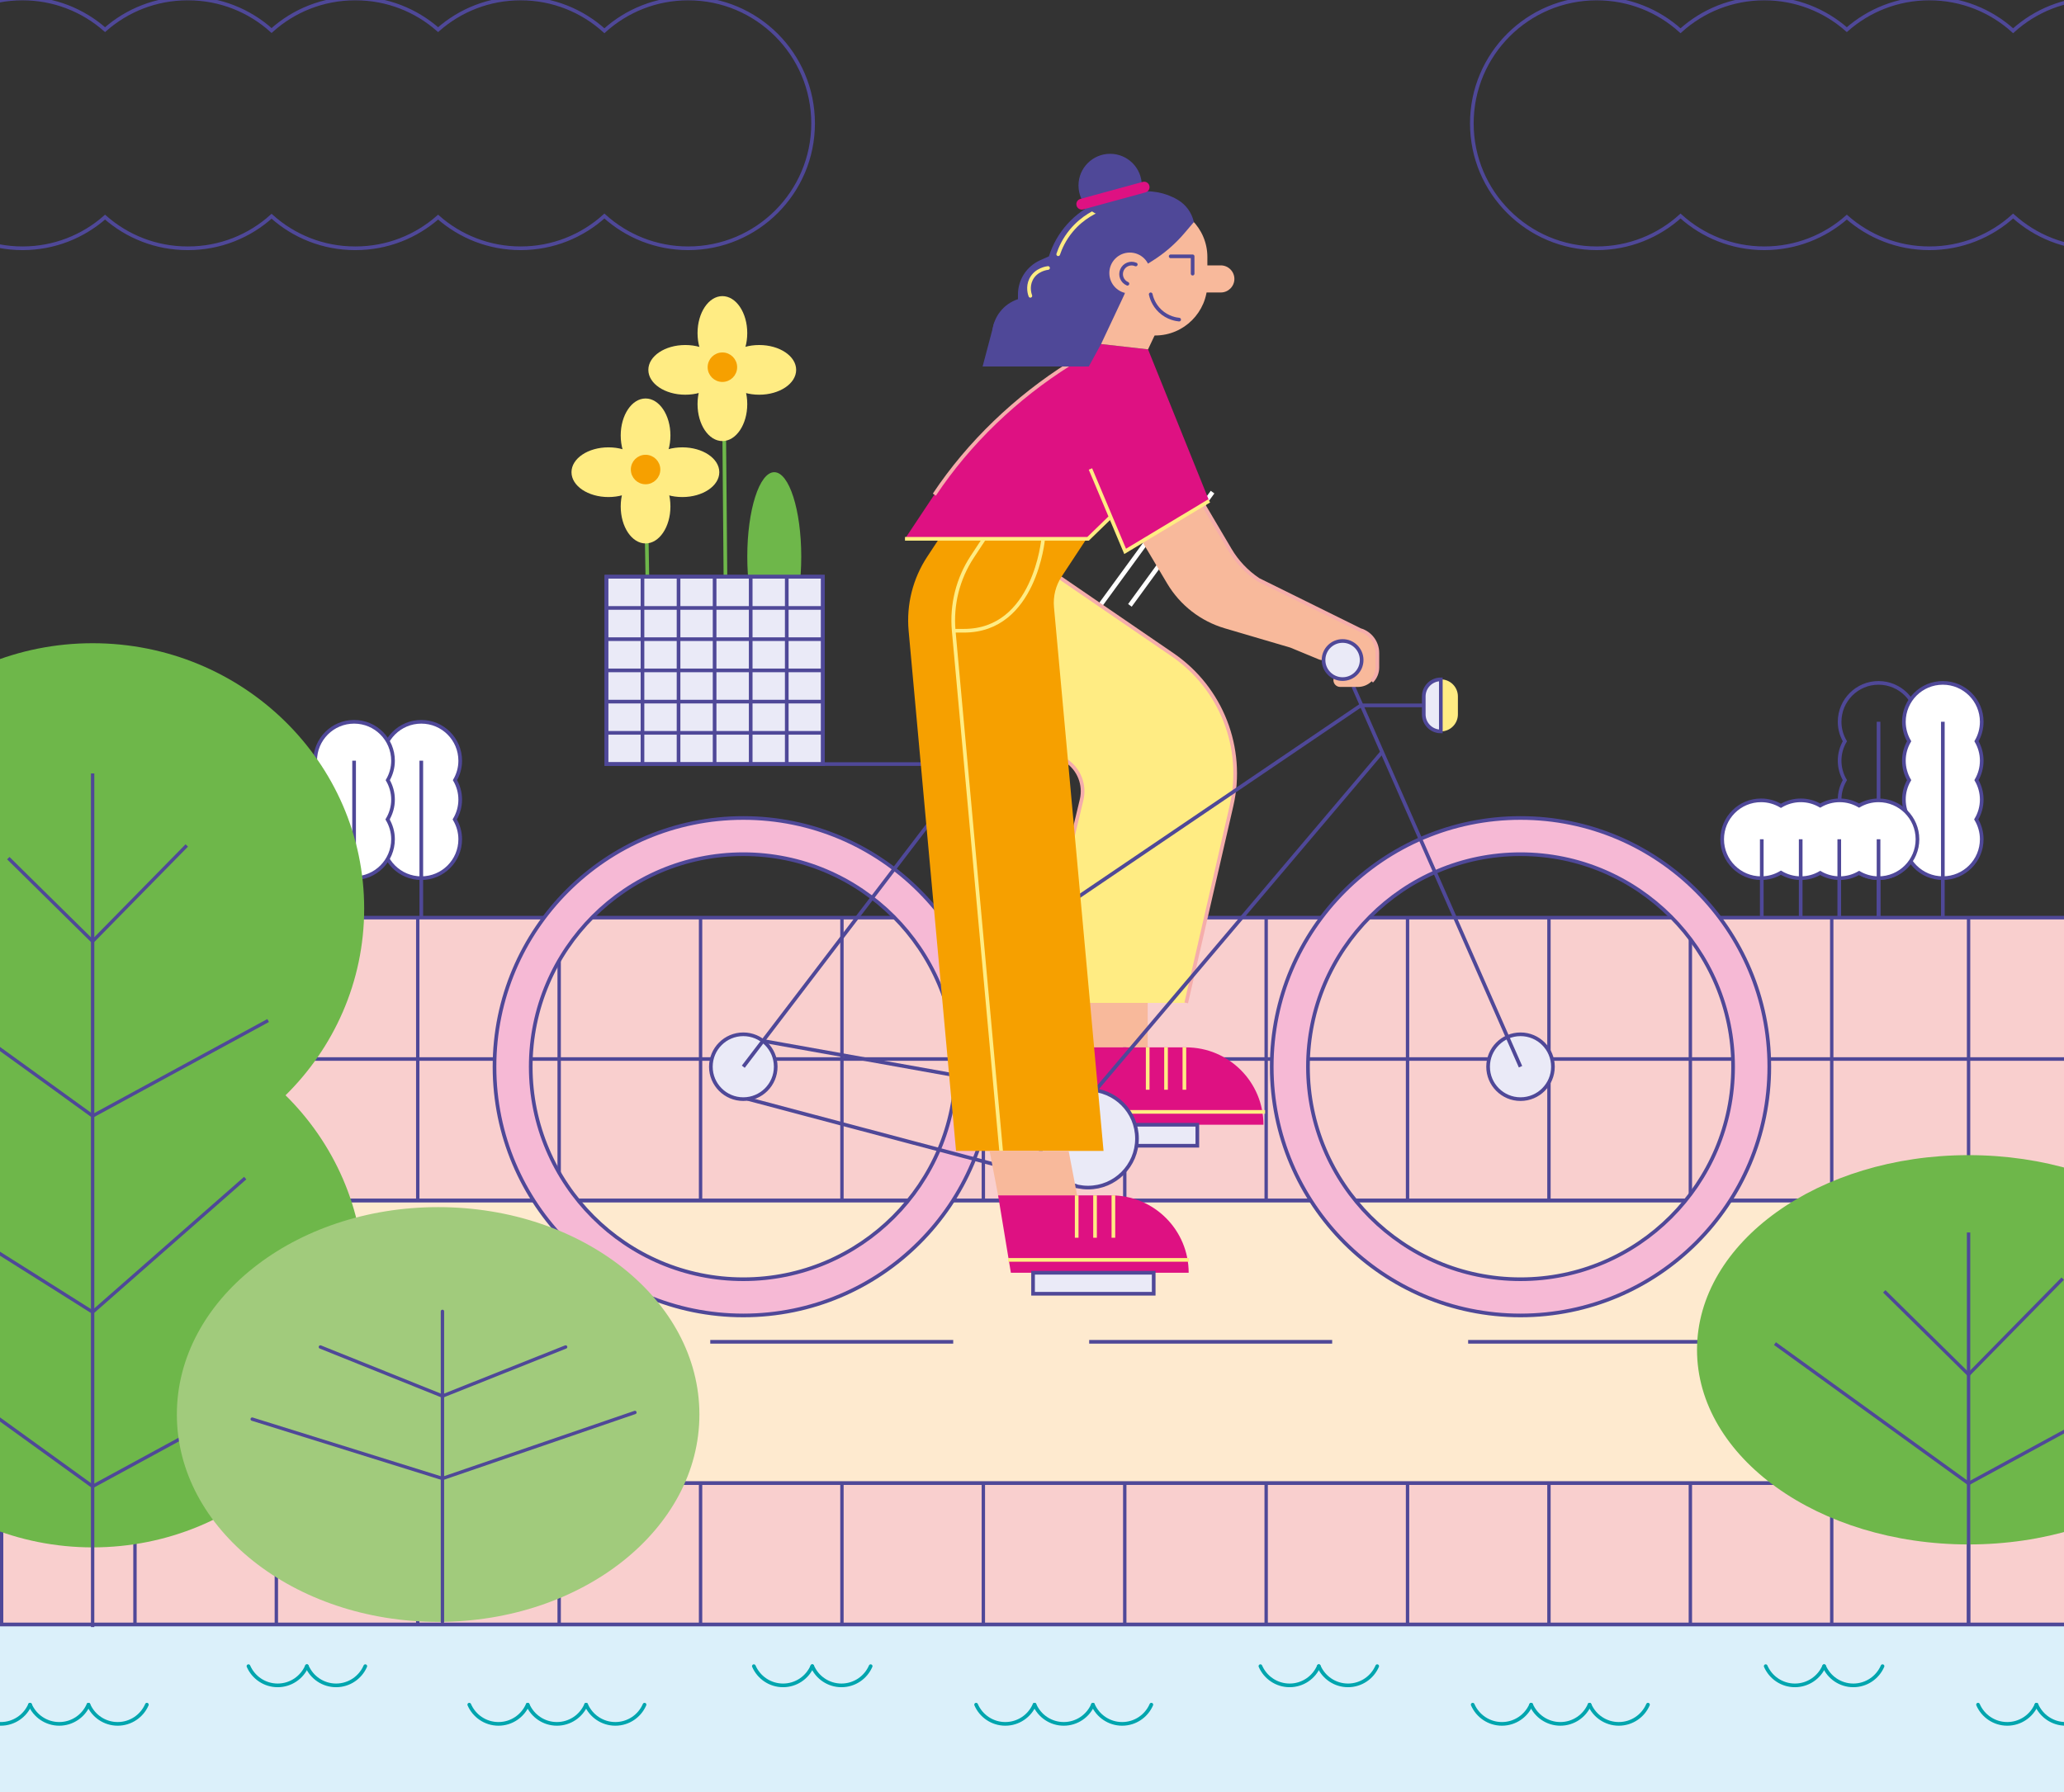 <svg width="563" height="489" viewBox="0 0 563 489" fill="none" xmlns="http://www.w3.org/2000/svg">
<rect x="0" y="0" width="563" height="489" fill="#333333" stroke="none"/>
<g clip-path="url(#clip0_501_3248)">
<path d="M124.103 212.849C125.008 211.286 125.534 209.477 125.534 207.545C125.534 201.678 120.783 196.927 114.917 196.927C109.05 196.927 104.299 201.678 104.299 207.545C104.299 209.477 104.826 211.295 105.73 212.849C104.826 214.413 104.299 216.222 104.299 218.154C104.299 220.13 104.852 221.974 105.792 223.564C104.852 225.154 104.299 226.998 104.299 228.974C104.299 234.84 109.05 239.592 114.917 239.592C120.783 239.592 125.534 234.84 125.534 228.974C125.534 226.998 124.981 225.154 124.042 223.564C124.981 221.974 125.534 220.13 125.534 218.154C125.534 216.222 125.008 214.413 124.103 212.849Z" fill="white" stroke="#4F4898" stroke-miterlimit="10"/>
<path d="M114.917 207.536V250.411" stroke="#4F4898" stroke-miterlimit="10"/>
<path d="M105.774 212.849C106.679 211.286 107.206 209.477 107.206 207.545C107.206 201.678 102.455 196.927 96.588 196.927C90.722 196.927 85.97 201.678 85.97 207.545C85.97 209.477 86.497 211.295 87.402 212.849C86.497 214.413 85.97 216.222 85.97 218.154C85.97 220.13 86.523 221.974 87.463 223.564C86.523 225.154 85.97 226.998 85.97 228.974C85.97 234.84 90.722 239.592 96.588 239.592C102.455 239.592 107.206 234.84 107.206 228.974C107.206 226.998 106.653 225.154 105.713 223.564C106.653 221.974 107.206 220.13 107.206 218.154C107.206 216.222 106.679 214.413 105.774 212.849Z" fill="white" stroke="#4F4898" stroke-miterlimit="10"/>
<path d="M96.588 207.536V250.411" stroke="#4F4898" stroke-miterlimit="10"/>
<path d="M521.6 202.232C522.505 200.668 523.032 198.859 523.032 196.927C523.032 191.06 518.28 186.309 512.414 186.309C506.547 186.309 501.796 191.06 501.796 196.927C501.796 198.859 502.323 200.677 503.227 202.232C502.323 203.795 501.796 205.604 501.796 207.536C501.796 209.468 502.323 211.286 503.227 212.841C502.323 214.404 501.796 216.213 501.796 218.145C501.796 220.121 502.349 221.966 503.289 223.555C502.349 225.145 501.796 226.989 501.796 228.965C501.796 234.832 506.547 239.583 512.414 239.583C518.28 239.583 523.032 234.832 523.032 228.965C523.032 226.989 522.478 225.145 521.539 223.555C522.478 221.966 523.032 220.121 523.032 218.145C523.032 216.213 522.505 214.395 521.6 212.841C522.505 211.277 523.032 209.468 523.032 207.536C523.032 205.604 522.505 203.795 521.6 202.232Z" stroke="#4F4898" stroke-miterlimit="10"/>
<path d="M512.414 196.918V250.411" stroke="#4F4898" stroke-miterlimit="10"/>
<path d="M539.13 202.232C540.034 200.668 540.561 198.859 540.561 196.927C540.561 191.06 535.81 186.309 529.943 186.309C524.077 186.309 519.326 191.06 519.326 196.927C519.326 198.859 519.853 200.677 520.757 202.232C519.853 203.795 519.326 205.604 519.326 207.536C519.326 209.468 519.853 211.286 520.757 212.841C519.853 214.404 519.326 216.213 519.326 218.145C519.326 220.121 519.879 221.966 520.819 223.555C519.879 225.145 519.326 226.989 519.326 228.965C519.326 234.832 524.077 239.583 529.943 239.583C535.81 239.583 540.561 234.832 540.561 228.965C540.561 226.989 540.008 225.145 539.068 223.555C540.008 221.966 540.561 220.121 540.561 218.145C540.561 216.213 540.034 214.395 539.13 212.841C540.034 211.277 540.561 209.468 540.561 207.536C540.561 205.604 540.034 203.795 539.13 202.232Z" fill="white" stroke="#4F4898" stroke-miterlimit="10"/>
<path d="M529.952 196.918V250.411" stroke="#4F4898" stroke-miterlimit="10"/>
<path d="M512.414 218.356C510.481 218.356 508.664 218.883 507.109 219.787C505.546 218.883 503.737 218.356 501.805 218.356C499.872 218.356 498.054 218.883 496.5 219.787C494.937 218.883 493.128 218.356 491.195 218.356C489.219 218.356 487.375 218.909 485.786 219.849C484.196 218.909 482.352 218.356 480.376 218.356C474.509 218.356 469.758 223.107 469.758 228.974C469.758 234.84 474.509 239.592 480.376 239.592C482.352 239.592 484.196 239.038 485.786 238.099C487.375 239.038 489.219 239.592 491.195 239.592C493.128 239.592 494.946 239.065 496.5 238.16C498.063 239.065 499.872 239.592 501.805 239.592C503.737 239.592 505.555 239.065 507.109 238.16C508.672 239.065 510.481 239.592 512.414 239.592C518.28 239.592 523.031 234.84 523.031 228.974C523.031 223.107 518.28 218.356 512.414 218.356Z" fill="white" stroke="#4F4898" stroke-miterlimit="10"/>
<path d="M480.56 228.974V250.411" stroke="#4F4898" stroke-miterlimit="10"/>
<path d="M491.178 228.974V250.411" stroke="#4F4898" stroke-miterlimit="10"/>
<path d="M501.699 228.974V250.411" stroke="#4F4898" stroke-miterlimit="10"/>
<path d="M512.414 228.974V250.411" stroke="#4F4898" stroke-miterlimit="10"/>
<path d="M322.645 134.265L300.092 165.161" stroke="white" stroke-width="1.22" stroke-miterlimit="10"/>
<path d="M330.751 134.265L308.207 165.161" stroke="white" stroke-width="1.22" stroke-miterlimit="10"/>
<path d="M589.953 250.429H-33.996V511.738H589.953V250.429Z" fill="#F9CFCE"/>
<path d="M563.527 250.359H0.413V490.512H563.527V250.359Z" stroke="#4F4898" stroke-width="0.971" stroke-miterlimit="10"/>
<path d="M536.97 250.359V490.512" stroke="#4F4898" stroke-width="0.92" stroke-miterlimit="10"/>
<path d="M564.283 480.508H0.413" stroke="#4F4898" stroke-width="0.971" stroke-miterlimit="10"/>
<path d="M75.379 250.359V490.512" stroke="#4F4898" stroke-width="0.92" stroke-miterlimit="10"/>
<path d="M36.815 250.359V490.512" stroke="#4F4898" stroke-width="0.92" stroke-miterlimit="10"/>
<path d="M113.951 250.526V490.512" stroke="#4F4898" stroke-width="0.92" stroke-miterlimit="10"/>
<path d="M152.523 250.359V490.512" stroke="#4F4898" stroke-width="0.92" stroke-miterlimit="10"/>
<path d="M191.095 250.359V490.512" stroke="#4F4898" stroke-width="0.92" stroke-miterlimit="10"/>
<path d="M229.658 250.359V490.512" stroke="#4F4898" stroke-width="0.92" stroke-miterlimit="10"/>
<path d="M268.23 250.359V490.512" stroke="#4F4898" stroke-width="0.92" stroke-miterlimit="10"/>
<path d="M306.802 250.359V490.512" stroke="#4F4898" stroke-width="0.92" stroke-miterlimit="10"/>
<path d="M345.374 250.359V490.512" stroke="#4F4898" stroke-width="0.92" stroke-miterlimit="10"/>
<path d="M383.938 250.359V490.512" stroke="#4F4898" stroke-width="0.92" stroke-miterlimit="10"/>
<path d="M422.509 250.359V490.512" stroke="#4F4898" stroke-width="0.92" stroke-miterlimit="10"/>
<path d="M461.082 250.359V490.512" stroke="#4F4898" stroke-width="0.92" stroke-miterlimit="10"/>
<path d="M499.645 250.359V490.512" stroke="#4F4898" stroke-width="0.92" stroke-miterlimit="10"/>
<path d="M563.527 288.931H0.413" stroke="#4F4898" stroke-width="0.971" stroke-miterlimit="10"/>
<path d="M563.527 327.503H0.413" stroke="#4F4898" stroke-width="0.971" stroke-miterlimit="10"/>
<path d="M563.527 366.066H0.413" stroke="#4F4898" stroke-width="0.971" stroke-miterlimit="10"/>
<path d="M563.527 404.638H0.413" stroke="#4F4898" stroke-width="0.971" stroke-miterlimit="10"/>
<path d="M563.527 443.21H0.413" stroke="#4F4898" stroke-width="0.971" stroke-miterlimit="10"/>
<path d="M589.953 443.21H-33.996V511.738H589.953V443.21Z" fill="#DBF0FA"/>
<path d="M589.944 443.21H-12.998V532.113H589.944V443.21Z" stroke="#4F4898" stroke-miterlimit="10"/>
<path d="M563.904 327.564H0.904V404.612H563.904V327.564Z" fill="#FEEACF"/>
<path d="M589.944 327.564H-12.998V404.612H589.944V327.564Z" stroke="#4F4898" stroke-miterlimit="10"/>
<path d="M-12.998 366.084H53.282" stroke="#4F4898" stroke-miterlimit="10"/>
<path d="M90.37 366.084H156.65" stroke="#4F4898" stroke-miterlimit="10"/>
<path d="M193.738 366.084H260.01" stroke="#4F4898" stroke-miterlimit="10"/>
<path d="M297.098 366.084H363.378" stroke="#4F4898" stroke-miterlimit="10"/>
<path d="M400.465 366.084H466.737" stroke="#4F4898" stroke-miterlimit="10"/>
<path d="M503.825 366.084H570.105" stroke="#4F4898" stroke-miterlimit="10"/>
<path d="M99.337 349.775C99.337 389.752 66.174 422.167 25.266 422.167C-15.642 422.167 -48.804 389.752 -48.804 349.775C-48.804 309.798 -15.642 277.382 25.266 277.382C66.174 277.382 99.337 309.789 99.337 349.775Z" fill="#6EB74A"/>
<path d="M99.337 247.882C99.337 287.859 66.174 320.275 25.266 320.275C-15.642 320.275 -48.804 287.859 -48.804 247.882C-48.804 207.905 -15.642 175.489 25.266 175.489C66.174 175.489 99.337 207.905 99.337 247.882Z" fill="#6EB74A"/>
<path d="M25.267 443.904V211.014" stroke="#4F4898" stroke-width="0.92" stroke-miterlimit="10"/>
<path d="M66.886 321.417L25.267 357.969L-23.071 327.503" stroke="#4F4898" stroke-width="0.92" stroke-miterlimit="10"/>
<path d="M50.946 230.669L25.267 256.814L2.266 234.129" stroke="#4F4898" stroke-width="0.92" stroke-miterlimit="10"/>
<path d="M-27.542 367.375L25.266 405.525L73.139 379.494" stroke="#4F4898" stroke-width="0.92" stroke-miterlimit="10"/>
<path d="M-27.542 266.307L25.266 304.458L73.139 278.427" stroke="#4F4898" stroke-width="0.92" stroke-miterlimit="10"/>
<path d="M271.207 87.974L268.028 99.988H291.02L300.338 93.866L305.537 85.102L299.188 83.749L271.207 87.974Z" fill="#4F4898"/>
<path d="M211.197 174.883C215.262 174.883 218.557 164.574 218.557 151.856C218.557 139.139 215.262 128.829 211.197 128.829C207.133 128.829 203.838 139.139 203.838 151.856C203.838 164.574 207.133 174.883 211.197 174.883Z" fill="#6EB74A"/>
<path d="M197.392 100.91L198.287 204.436" stroke="#6EB74A" stroke-miterlimit="10"/>
<path d="M176.094 128.1L177.333 202.89" stroke="#6EB74A" stroke-miterlimit="10"/>
<path d="M313.055 261.477H291.494V285.743H313.055V261.477Z" fill="#F8B99B"/>
<path d="M344.636 306.864H296.14L292.653 285.752H323.514C335.177 285.743 344.636 295.201 344.636 306.864Z" fill="#DE1182"/>
<path d="M319.826 178.625L283.933 154.052L261.204 187.249L290.95 207.615C294.349 209.942 295.973 214.105 295.051 218.119L281.755 273.614H323.567L335.924 219.831C339.534 204.093 333.149 187.75 319.826 178.625Z" fill="#FFEC83"/>
<path d="M261.204 187.249L290.95 207.615C294.349 209.943 295.973 214.105 295.051 218.119L281.755 273.614" stroke="#F5ADAB" stroke-miterlimit="10"/>
<path d="M323.567 273.614L335.924 219.831C339.542 204.093 333.158 187.75 319.826 178.625L283.933 154.052" stroke="#F5ADAB" stroke-miterlimit="10"/>
<path d="M326.597 306.864H293.69V312.59H326.597V306.864Z" fill="#EAEAF7" stroke="#4F4898" stroke-miterlimit="10"/>
<path d="M202.749 223.169C165.275 223.169 134.888 253.547 134.888 291.03C134.888 328.504 165.266 358.891 202.749 358.891C240.223 358.891 270.61 328.513 270.61 291.03C270.61 253.547 240.223 223.169 202.749 223.169ZM202.749 349.011C170.772 349.011 144.768 322.997 144.768 291.03C144.768 259.053 170.781 233.049 202.749 233.049C234.716 233.049 260.73 259.062 260.73 291.03C260.73 322.997 234.725 349.011 202.749 349.011Z" fill="#F6B9D5" stroke="#4F4898" stroke-miterlimit="10"/>
<path d="M295.718 303.351H345.075" stroke="#FFEC83" stroke-miterlimit="10"/>
<path d="M414.754 223.169C377.28 223.169 346.893 253.547 346.893 291.03C346.893 328.504 377.271 358.891 414.754 358.891C452.237 358.891 482.615 328.513 482.615 291.03C482.615 253.547 452.237 223.169 414.754 223.169ZM414.754 349.011C382.778 349.011 356.773 322.997 356.773 291.03C356.773 259.053 382.786 233.049 414.754 233.049C446.731 233.049 472.735 259.062 472.735 291.03C472.744 322.997 446.731 349.011 414.754 349.011Z" fill="#F6B9D5" stroke="#4F4898" stroke-miterlimit="10"/>
<path d="M202.749 299.874C207.633 299.874 211.592 295.914 211.592 291.03C211.592 286.145 207.633 282.186 202.749 282.186C197.864 282.186 193.905 286.145 193.905 291.03C193.905 295.914 197.864 299.874 202.749 299.874Z" fill="#EAEAF7" stroke="#4F4898" stroke-miterlimit="10"/>
<path d="M414.754 299.874C419.638 299.874 423.598 295.914 423.598 291.03C423.598 286.145 419.638 282.186 414.754 282.186C409.87 282.186 405.91 286.145 405.91 291.03C405.91 295.914 409.87 299.874 414.754 299.874Z" fill="#EAEAF7" stroke="#4F4898" stroke-miterlimit="10"/>
<path d="M296.79 324.007C304.163 324.007 310.139 318.031 310.139 310.658C310.139 303.286 304.163 297.309 296.79 297.309C289.418 297.309 283.441 303.286 283.441 310.658C283.441 318.031 289.418 324.007 296.79 324.007Z" fill="#EAEAF7" stroke="#4F4898" stroke-miterlimit="10"/>
<path d="M202.749 291.03L265.762 208.458H165.415" stroke="#4F4898" stroke-miterlimit="10"/>
<path d="M270.171 260.941L371.203 192.448" stroke="#4F4898" stroke-miterlimit="10"/>
<path d="M369.147 187.31L414.754 291.03" stroke="#4F4898" stroke-miterlimit="10"/>
<path d="M203.908 299.795L293.813 323.674" stroke="#4F4898" stroke-miterlimit="10"/>
<path d="M376.911 205.288L296.79 299.874L208.115 283.995" stroke="#4F4898" stroke-miterlimit="10"/>
<path d="M289.589 157.292L296.368 147H256.137L252.914 151.9C248.988 157.854 247.205 164.977 247.846 172.082L260.782 314.004H301.014L287.498 165.653C287.226 162.702 287.964 159.76 289.589 157.292Z" fill="#F6A000"/>
<path d="M268.432 147L265.208 151.9C261.283 157.854 259.5 164.977 260.141 172.082L273.077 314.004" stroke="#FFEC83" stroke-miterlimit="10"/>
<path d="M293.813 326.133H272.252L269.934 313.996H291.494L293.813 326.133Z" fill="#F8B99B"/>
<path d="M324.235 347.245H275.739L272.252 326.133H303.113C314.785 326.133 324.235 335.583 324.235 347.245Z" fill="#DE1182"/>
<path d="M371.01 171.889L343.257 158.171C340.078 156.054 337.426 153.244 335.485 149.959L326.676 135.038L309.683 144.584L318.386 159.225C321.899 165.126 327.502 169.482 334.098 171.423L351.97 176.684L359.751 179.907C360.778 180.337 361.973 180.03 362.675 179.16C363.29 178.405 364.107 177.808 365.046 177.571C365.486 177.457 365.933 177.404 366.381 177.395C368.682 177.36 370.702 179.125 371.001 181.409C371.01 181.479 371.018 181.54 371.018 181.593C371.018 182.77 370.061 183.727 368.884 183.727H365.565C364.546 183.727 363.72 184.553 363.72 185.572C363.72 186.59 364.546 187.416 365.565 187.416H370.412C371.818 187.416 373.17 186.854 374.162 185.861C375.155 184.869 375.717 183.516 375.717 182.111V178.15C375.708 175.252 373.794 172.705 371.01 171.889Z" fill="#F8B99B"/>
<path d="M374.154 185.87C375.146 184.878 375.708 183.525 375.708 182.12V178.159C375.708 175.261 373.793 172.705 371.009 171.897L343.257 158.179C340.078 156.063 337.426 153.253 335.485 149.968L326.676 135.047" stroke="#F5ADAB" stroke-miterlimit="10"/>
<path d="M370.992 181.417C371.001 181.488 371.009 181.549 371.009 181.602C371.009 182.779 370.052 183.736 368.875 183.736H365.556" stroke="#F5ADAB" stroke-miterlimit="10"/>
<path d="M366.223 185.273C369.094 185.273 371.422 182.945 371.422 180.074C371.422 177.202 369.094 174.875 366.223 174.875C363.352 174.875 361.024 177.202 361.024 180.074C361.024 182.945 363.352 185.273 366.223 185.273Z" fill="#EAEAF7" stroke="#4F4898" stroke-miterlimit="10"/>
<path d="M246.854 147L254.863 134.95C264.286 120.775 276.608 108.77 291.02 99.716L300.338 93.866L313.151 95.316L329.829 136.654L306.907 150.433L297.431 127.951L302.937 141.028L296.781 147H246.854V147Z" fill="#DE1182"/>
<path d="M254.863 134.95C264.287 120.776 277.276 108.401 291.688 99.347Z" fill="#DE1182"/>
<path d="M254.863 134.95C264.287 120.776 277.276 108.401 291.688 99.347" stroke="#F5ADAB" stroke-miterlimit="10"/>
<path d="M329.829 136.654L306.907 150.433L297.44 127.951L302.946 141.028L296.799 147H246.854" fill="#DE1182"/>
<path d="M329.829 136.654L306.907 150.433L297.44 127.951L302.946 141.028L296.799 147H246.854" stroke="#FFEC83" stroke-miterlimit="10"/>
<path d="M314.697 347.245H281.79V352.971H314.697V347.245Z" fill="#EAEAF7" stroke="#4F4898" stroke-miterlimit="10"/>
<path d="M371.203 192.448H388.363" stroke="#4F4898" stroke-miterlimit="10"/>
<path d="M393.018 199.553C395.591 199.553 397.673 197.472 397.673 194.898V190.007C397.673 187.433 395.591 185.352 393.018 185.352V199.553Z" fill="#FFEC83"/>
<path d="M393.018 199.553C390.445 199.553 388.363 197.472 388.363 194.898V190.007C388.363 187.433 390.445 185.352 393.018 185.352V199.553Z" fill="#EAEAF7" stroke="#4F4898" stroke-miterlimit="10"/>
<path d="M224.45 157.345H165.415V208.458H224.45V157.345Z" fill="#EAEAF7" stroke="#4F4898" stroke-miterlimit="10"/>
<path d="M224.45 157.345H165.415V208.458H224.45V157.345Z" stroke="#4F4898" stroke-miterlimit="10"/>
<path d="M165.415 199.939H224.441" stroke="#4F4898" stroke-miterlimit="10"/>
<path d="M165.415 191.421H224.441" stroke="#4F4898" stroke-miterlimit="10"/>
<path d="M165.415 182.902H224.441" stroke="#4F4898" stroke-miterlimit="10"/>
<path d="M165.415 174.383H224.441" stroke="#4F4898" stroke-miterlimit="10"/>
<path d="M165.415 165.864H224.441" stroke="#4F4898" stroke-miterlimit="10"/>
<path d="M214.605 157.345V208.458" stroke="#4F4898" stroke-miterlimit="10"/>
<path d="M204.769 157.345V208.458" stroke="#4F4898" stroke-miterlimit="10"/>
<path d="M194.924 157.345V208.458" stroke="#4F4898" stroke-miterlimit="10"/>
<path d="M185.087 157.345V208.458" stroke="#4F4898" stroke-miterlimit="10"/>
<path d="M175.251 157.345V208.458" stroke="#4F4898" stroke-miterlimit="10"/>
<path d="M165.968 135.609C171.537 135.609 176.05 132.573 176.05 128.829C176.05 125.084 171.537 122.049 165.968 122.049C160.4 122.049 155.886 125.084 155.886 128.829C155.886 132.573 160.4 135.609 165.968 135.609Z" fill="#FFEC83"/>
<path d="M186.124 135.609C191.692 135.609 196.206 132.573 196.206 128.829C196.206 125.084 191.692 122.049 186.124 122.049C180.555 122.049 176.042 125.084 176.042 128.829C176.042 132.573 180.555 135.609 186.124 135.609Z" fill="#FFEC83"/>
<path d="M176.094 128.882C179.839 128.882 182.874 124.368 182.874 118.799C182.874 113.231 179.839 108.717 176.094 108.717C172.35 108.717 169.314 113.231 169.314 118.799C169.314 124.368 172.35 128.882 176.094 128.882Z" fill="#FFEC83"/>
<path d="M176.094 148.264C179.839 148.264 182.874 143.75 182.874 138.182C182.874 132.614 179.839 128.1 176.094 128.1C172.35 128.1 169.314 132.614 169.314 138.182C169.314 143.75 172.35 148.264 176.094 148.264Z" fill="#FFEC83"/>
<path d="M176.094 131.622C178.039 131.622 179.616 130.045 179.616 128.1C179.616 126.155 178.039 124.578 176.094 124.578C174.149 124.578 172.573 126.155 172.573 128.1C172.573 130.045 174.149 131.622 176.094 131.622Z" fill="#F6A000" stroke="#F6A000" stroke-miterlimit="10"/>
<path d="M186.932 107.69C192.5 107.69 197.014 104.654 197.014 100.91C197.014 97.165 192.5 94.13 186.932 94.13C181.364 94.13 176.85 97.165 176.85 100.91C176.85 104.654 181.364 107.69 186.932 107.69Z" fill="#FFEC83"/>
<path d="M207.087 107.69C212.655 107.69 217.169 104.654 217.169 100.91C217.169 97.165 212.655 94.13 207.087 94.13C201.519 94.13 197.005 97.165 197.005 100.91C197.005 104.654 201.519 107.69 207.087 107.69Z" fill="#FFEC83"/>
<path d="M197.049 100.954C200.793 100.954 203.829 96.44 203.829 90.872C203.829 85.303 200.793 80.79 197.049 80.79C193.305 80.79 190.269 85.303 190.269 90.872C190.269 96.44 193.305 100.954 197.049 100.954Z" fill="#FFEC83"/>
<path d="M197.049 120.336C200.793 120.336 203.829 115.822 203.829 110.254C203.829 104.686 200.793 100.172 197.049 100.172C193.305 100.172 190.269 104.686 190.269 110.254C190.269 115.822 193.305 120.336 197.049 120.336Z" fill="#FFEC83"/>
<path d="M197.049 103.703C198.994 103.703 200.571 102.126 200.571 100.181C200.571 98.236 198.994 96.659 197.049 96.659C195.104 96.659 193.527 98.236 193.527 100.181C193.527 102.126 195.104 103.703 197.049 103.703Z" fill="#F6A000" stroke="#F6A000" stroke-miterlimit="10"/>
<path d="M315.127 91.53C307.311 91.53 300.917 85.137 300.917 77.32V70.11C300.917 62.294 307.311 55.901 315.127 55.901C322.944 55.901 329.337 62.294 329.337 70.11V77.32C329.328 85.137 322.944 91.53 315.127 91.53Z" fill="#F8B99B"/>
<path d="M336.706 76.1C336.706 78.129 335.046 79.797 333.008 79.797H326.641C324.612 79.797 322.944 78.137 322.944 76.1C322.944 74.071 324.604 72.402 326.641 72.402H333.008C335.046 72.411 336.706 74.071 336.706 76.1Z" fill="#F8B99B"/>
<path d="M325.649 60.59L323.102 63.585C320.573 66.562 317.595 69.135 314.276 71.208L309.006 74.493L304.343 86.542L299.275 81.123C296.693 78.366 295.086 74.844 294.7 71.085L294.182 66.079L299.398 61.46L302.604 53.793L309.779 52.467C313.749 51.738 317.841 52.475 321.302 54.539C323.523 55.865 325.104 58.061 325.649 60.59Z" fill="#4F4898"/>
<path d="M308.181 80.078C311.266 80.078 313.766 77.577 313.766 74.493C313.766 71.408 311.266 68.907 308.181 68.907C305.096 68.907 302.595 71.408 302.595 74.493C302.595 77.577 305.096 80.078 308.181 80.078Z" fill="#F8B99B"/>
<path d="M325.315 74.659V69.935H319.325" stroke="#4F4898" stroke-miterlimit="10" stroke-linecap="round" stroke-linejoin="round"/>
<path d="M307.531 77.417C306.073 76.785 305.406 75.099 306.038 73.65C306.67 72.2 308.356 71.524 309.806 72.156" fill="#F8B99B"/>
<path d="M307.531 77.417C306.073 76.785 305.406 75.099 306.038 73.65C306.67 72.2 308.356 71.524 309.806 72.156" stroke="#4F4898" stroke-miterlimit="10" stroke-linecap="round"/>
<path d="M286.111 69.935L283.713 71.006C280.042 72.657 277.671 76.302 277.671 80.333V81.624C273.745 82.906 270.988 86.428 270.663 90.547C270.61 91.197 270.715 91.838 270.97 92.435L271.435 93.533C272.911 97.046 276.45 99.241 280.262 99.004C284.108 98.767 287.841 97.634 291.169 95.693L295.236 93.322C296.377 92.654 297.475 91.908 298.52 91.091L304.176 86.542L306.837 80.078L299.065 78.761L299.363 66.861L303.965 53.538L302.595 53.793L299.46 55.145C293.075 57.903 288.201 63.295 286.111 69.935Z" fill="#4F4898"/>
<path d="M313.151 95.316L300.338 93.866L306.898 79.929L317.788 85.497L313.151 95.316Z" fill="#F8B99B"/>
<path d="M313.88 80.298C314.047 81.071 314.601 83.099 316.436 84.838C318.509 86.797 320.88 87.13 321.635 87.201" stroke="#4F4898" stroke-miterlimit="10" stroke-linecap="round" stroke-linejoin="round"/>
<path d="M285.531 99.988H296.992L300.338 93.866" fill="#4F4898"/>
<path d="M274.975 343.732H324.34" stroke="#FFEC83" stroke-miterlimit="10"/>
<path d="M313.055 285.743V297.309" stroke="#FFEC83" stroke-miterlimit="10"/>
<path d="M318.061 285.743V297.309" stroke="#FFEC83" stroke-miterlimit="10"/>
<path d="M323.067 285.743V297.309" stroke="#FFEC83" stroke-miterlimit="10"/>
<path d="M293.69 326.133V337.69" stroke="#FFEC83" stroke-miterlimit="10"/>
<path d="M298.696 326.133V337.69" stroke="#FFEC83" stroke-miterlimit="10"/>
<path d="M303.702 326.133V337.69" stroke="#FFEC83" stroke-miterlimit="10"/>
<path d="M281.052 80.71C280.911 80.35 280.209 78.339 281.228 76.24C282.58 73.474 285.689 73.131 285.873 73.114" fill="#4F4898"/>
<path d="M281.052 80.71C280.911 80.35 280.209 78.339 281.228 76.24C282.58 73.474 285.689 73.131 285.873 73.114" stroke="#FFEC83" stroke-miterlimit="10" stroke-linecap="round"/>
<path d="M288.649 69.364C289.202 67.721 290.239 65.324 292.223 62.935C295.332 59.185 299.03 57.543 300.891 56.858" fill="#4F4898"/>
<path d="M288.649 69.364C289.202 67.721 290.239 65.324 292.223 62.935C295.332 59.185 299.03 57.543 300.891 56.858" stroke="#FFEC83" stroke-miterlimit="10" stroke-linecap="round"/>
<path d="M302.815 59.229C307.583 59.229 311.448 55.364 311.448 50.596C311.448 45.828 307.583 41.963 302.815 41.963C298.047 41.963 294.182 45.828 294.182 50.596C294.182 55.364 298.047 59.229 302.815 59.229Z" fill="#4F4898"/>
<path d="M312.475 52.484L295.472 57.13C294.682 57.349 293.865 56.884 293.654 56.094C293.435 55.303 293.9 54.486 294.691 54.276L311.693 49.63C312.484 49.41 313.301 49.876 313.511 50.666C313.731 51.457 313.265 52.265 312.475 52.484Z" fill="#DE1182"/>
<path d="M260.15 172.082H262.987C282.308 172.082 284.547 147.008 284.547 147.008" stroke="#FFEC83" stroke-miterlimit="10"/>
<path d="M190.778 385.914C190.778 417.162 158.872 442.49 119.51 442.49C80.147 442.49 48.241 417.162 48.241 385.914C48.241 354.667 80.147 329.338 119.51 329.338C158.872 329.338 190.778 354.667 190.778 385.914Z" fill="#A1CB7C"/>
<path d="M120.687 357.784V442.49" stroke="#4F4898" stroke-width="0.92" stroke-miterlimit="10" stroke-linecap="round"/>
<path d="M87.393 367.497L120.687 380.882L154.288 367.497" stroke="#4F4898" stroke-width="0.92" stroke-miterlimit="10" stroke-linecap="round"/>
<path d="M68.792 387.179L120.696 403.373L173.188 385.361" stroke="#4F4898" stroke-width="0.92" stroke-miterlimit="10" stroke-linecap="round"/>
<path d="M611.039 368.262C611.039 397.594 577.877 421.368 536.969 421.368C496.061 421.368 462.899 397.586 462.899 368.262C462.899 338.929 496.061 315.155 536.969 315.155C577.877 315.155 611.039 338.937 611.039 368.262Z" fill="#6EB74A"/>
<path d="M536.969 443.113V336.259" stroke="#4F4898" stroke-width="0.92" stroke-miterlimit="10"/>
<path d="M562.649 348.853L536.969 375.006L513.968 352.313" stroke="#4F4898" stroke-width="0.92" stroke-miterlimit="10"/>
<path d="M484.161 366.575L536.969 404.735L584.842 378.704" stroke="#4F4898" stroke-width="0.92" stroke-miterlimit="10"/>
<path d="M571.976 -0.412C563.185 -0.412 555.175 2.917 549.124 8.388C543.082 2.925 535.064 -0.412 526.272 -0.412C517.639 -0.412 509.77 2.802 503.763 8.089C497.756 2.802 489.887 -0.412 481.254 -0.412C472.463 -0.412 464.454 2.917 458.403 8.388C452.36 2.925 444.342 -0.412 435.551 -0.412C416.73 -0.412 401.476 14.843 401.476 33.664C401.476 52.484 416.73 67.739 435.551 67.739C444.342 67.739 452.352 64.41 458.403 58.939C464.445 64.402 472.463 67.739 481.254 67.739C489.887 67.739 497.756 64.525 503.763 59.238C509.77 64.525 517.639 67.739 526.272 67.739C535.064 67.739 543.073 64.41 549.124 58.939C555.166 64.402 563.185 67.739 571.976 67.739C590.796 67.739 606.051 52.484 606.051 33.664C606.051 14.852 590.796 -0.412 571.976 -0.412Z" stroke="#4F4898" stroke-miterlimit="10"/>
<path d="M187.714 -0.412C178.923 -0.412 170.913 2.917 164.862 8.388C158.82 2.925 150.802 -0.412 142.01 -0.412C133.377 -0.412 125.508 2.802 119.501 8.089C113.494 2.802 105.625 -0.412 96.992 -0.412C96.966 -0.412 96.948 -0.412 96.922 -0.412C96.904 -0.412 96.878 -0.412 96.861 -0.412C88.105 -0.412 80.113 2.899 74.079 8.327C68.046 2.899 60.054 -0.412 51.298 -0.412C51.28 -0.412 51.254 -0.412 51.236 -0.412C51.21 -0.412 51.192 -0.412 51.166 -0.412C42.533 -0.412 34.664 2.802 28.657 8.089C22.65 2.802 14.781 -0.412 6.148 -0.412C-2.643 -0.412 -10.653 2.917 -16.704 8.388C-22.746 2.925 -30.764 -0.412 -39.555 -0.412C-58.376 -0.412 -73.631 14.843 -73.631 33.664C-73.631 52.484 -58.376 67.739 -39.555 67.739C-30.764 67.739 -22.755 64.41 -16.704 58.939C-10.662 64.402 -2.643 67.739 6.148 67.739C14.781 67.739 22.65 64.525 28.657 59.238C34.664 64.525 42.533 67.739 51.166 67.739C51.192 67.739 51.21 67.739 51.236 67.739C51.254 67.739 51.28 67.739 51.298 67.739C60.054 67.739 68.046 64.428 74.079 59.001C80.113 64.428 88.105 67.739 96.861 67.739C96.878 67.739 96.904 67.739 96.922 67.739C96.948 67.739 96.966 67.739 96.992 67.739C105.625 67.739 113.494 64.525 119.501 59.238C125.508 64.525 133.377 67.739 142.01 67.739C150.802 67.739 158.811 64.41 164.862 58.939C170.904 64.402 178.923 67.739 187.714 67.739C206.534 67.739 221.789 52.484 221.789 33.664C221.789 14.843 206.534 -0.412 187.714 -0.412Z" stroke="#4F4898" stroke-miterlimit="10"/>
<path d="M128.002 465.078C129.329 468.161 132.402 470.321 135.968 470.321C139.534 470.321 142.607 468.161 143.934 465.078" stroke="#00A5AE" stroke-miterlimit="10" stroke-linecap="round" stroke-linejoin="round"/>
<path d="M143.942 465.078C145.269 468.161 148.342 470.321 151.908 470.321C155.482 470.321 158.547 468.161 159.874 465.078" stroke="#00A5AE" stroke-miterlimit="10" stroke-linecap="round" stroke-linejoin="round"/>
<path d="M159.882 465.078C161.208 468.161 164.282 470.321 167.848 470.321C171.422 470.321 174.487 468.161 175.813 465.078" stroke="#00A5AE" stroke-miterlimit="10" stroke-linecap="round" stroke-linejoin="round"/>
<path d="M-7.746 465.078C-6.42 468.161 -3.346 470.321 0.219 470.321C3.785 470.321 6.859 468.161 8.185 465.078" stroke="#00A5AE" stroke-miterlimit="10" stroke-linecap="round" stroke-linejoin="round"/>
<path d="M8.193 465.078C9.519 468.161 12.593 470.321 16.159 470.321C19.725 470.321 22.798 468.161 24.125 465.078" stroke="#00A5AE" stroke-miterlimit="10" stroke-linecap="round" stroke-linejoin="round"/>
<path d="M24.134 465.078C25.46 468.161 28.534 470.321 32.099 470.321C35.665 470.321 38.739 468.161 40.065 465.078" stroke="#00A5AE" stroke-miterlimit="10" stroke-linecap="round" stroke-linejoin="round"/>
<path d="M266.254 465.078C267.58 468.161 270.654 470.321 274.219 470.321C277.794 470.321 280.859 468.161 282.185 465.078" stroke="#00A5AE" stroke-miterlimit="10" stroke-linecap="round" stroke-linejoin="round"/>
<path d="M282.194 465.078C283.52 468.161 286.594 470.321 290.159 470.321C293.734 470.321 296.799 468.161 298.125 465.078" stroke="#00A5AE" stroke-miterlimit="10" stroke-linecap="round" stroke-linejoin="round"/>
<path d="M298.125 465.078C299.451 468.161 302.525 470.321 306.091 470.321C309.665 470.321 312.73 468.161 314.056 465.078" stroke="#00A5AE" stroke-miterlimit="10" stroke-linecap="round" stroke-linejoin="round"/>
<path d="M401.712 465.078C403.039 468.161 406.112 470.321 409.678 470.321C413.252 470.321 416.317 468.161 417.644 465.078" stroke="#00A5AE" stroke-miterlimit="10" stroke-linecap="round" stroke-linejoin="round"/>
<path d="M417.652 465.078C418.978 468.161 422.052 470.321 425.618 470.321C429.192 470.321 432.257 468.161 433.584 465.078" stroke="#00A5AE" stroke-miterlimit="10" stroke-linecap="round" stroke-linejoin="round"/>
<path d="M433.592 465.078C434.918 468.161 437.992 470.321 441.558 470.321C445.132 470.321 448.197 468.161 449.523 465.078" stroke="#00A5AE" stroke-miterlimit="10" stroke-linecap="round" stroke-linejoin="round"/>
<path d="M205.629 454.574C206.956 457.657 210.029 459.817 213.595 459.817C217.169 459.817 220.234 457.657 221.561 454.574" stroke="#00A5AE" stroke-miterlimit="10" stroke-linecap="round" stroke-linejoin="round"/>
<path d="M221.561 454.574C222.887 457.657 225.96 459.817 229.526 459.817C233.101 459.817 236.166 457.657 237.492 454.574" stroke="#00A5AE" stroke-miterlimit="10" stroke-linecap="round" stroke-linejoin="round"/>
<path d="M67.773 454.574C69.1 457.657 72.173 459.817 75.739 459.817C79.305 459.817 82.379 457.657 83.705 454.574" stroke="#00A5AE" stroke-miterlimit="10" stroke-linecap="round" stroke-linejoin="round"/>
<path d="M83.713 454.574C85.04 457.657 88.113 459.817 91.679 459.817C95.245 459.817 98.318 457.657 99.644 454.574" stroke="#00A5AE" stroke-miterlimit="10" stroke-linecap="round" stroke-linejoin="round"/>
<path d="M343.802 454.574C345.128 457.657 348.202 459.817 351.767 459.817C355.342 459.817 358.407 457.657 359.733 454.574" stroke="#00A5AE" stroke-miterlimit="10" stroke-linecap="round" stroke-linejoin="round"/>
<path d="M359.733 454.574C361.059 457.657 364.133 459.817 367.698 459.817C371.273 459.817 374.338 457.657 375.664 454.574" stroke="#00A5AE" stroke-miterlimit="10" stroke-linecap="round" stroke-linejoin="round"/>
<path d="M539.551 465.078C540.877 468.161 543.951 470.321 547.517 470.321C551.091 470.321 554.156 468.161 555.482 465.078" stroke="#00A5AE" stroke-miterlimit="10" stroke-linecap="round" stroke-linejoin="round"/>
<path d="M555.491 465.078C556.817 468.161 559.891 470.321 563.457 470.321C567.031 470.321 570.096 468.161 571.422 465.078" stroke="#00A5AE" stroke-miterlimit="10" stroke-linecap="round" stroke-linejoin="round"/>
<path d="M481.632 454.574C482.958 457.657 486.032 459.817 489.597 459.817C493.163 459.817 496.237 457.657 497.563 454.574" stroke="#00A5AE" stroke-miterlimit="10" stroke-linecap="round" stroke-linejoin="round"/>
<path d="M497.572 454.574C498.898 457.657 501.972 459.817 505.537 459.817C509.112 459.817 512.177 457.657 513.503 454.574" stroke="#00A5AE" stroke-miterlimit="10" stroke-linecap="round" stroke-linejoin="round"/>
</g>
<defs>
<clipPath id="clip0_501_3248">
<rect width="563" height="489" fill="white"/>
</clipPath>
</defs>
</svg>

